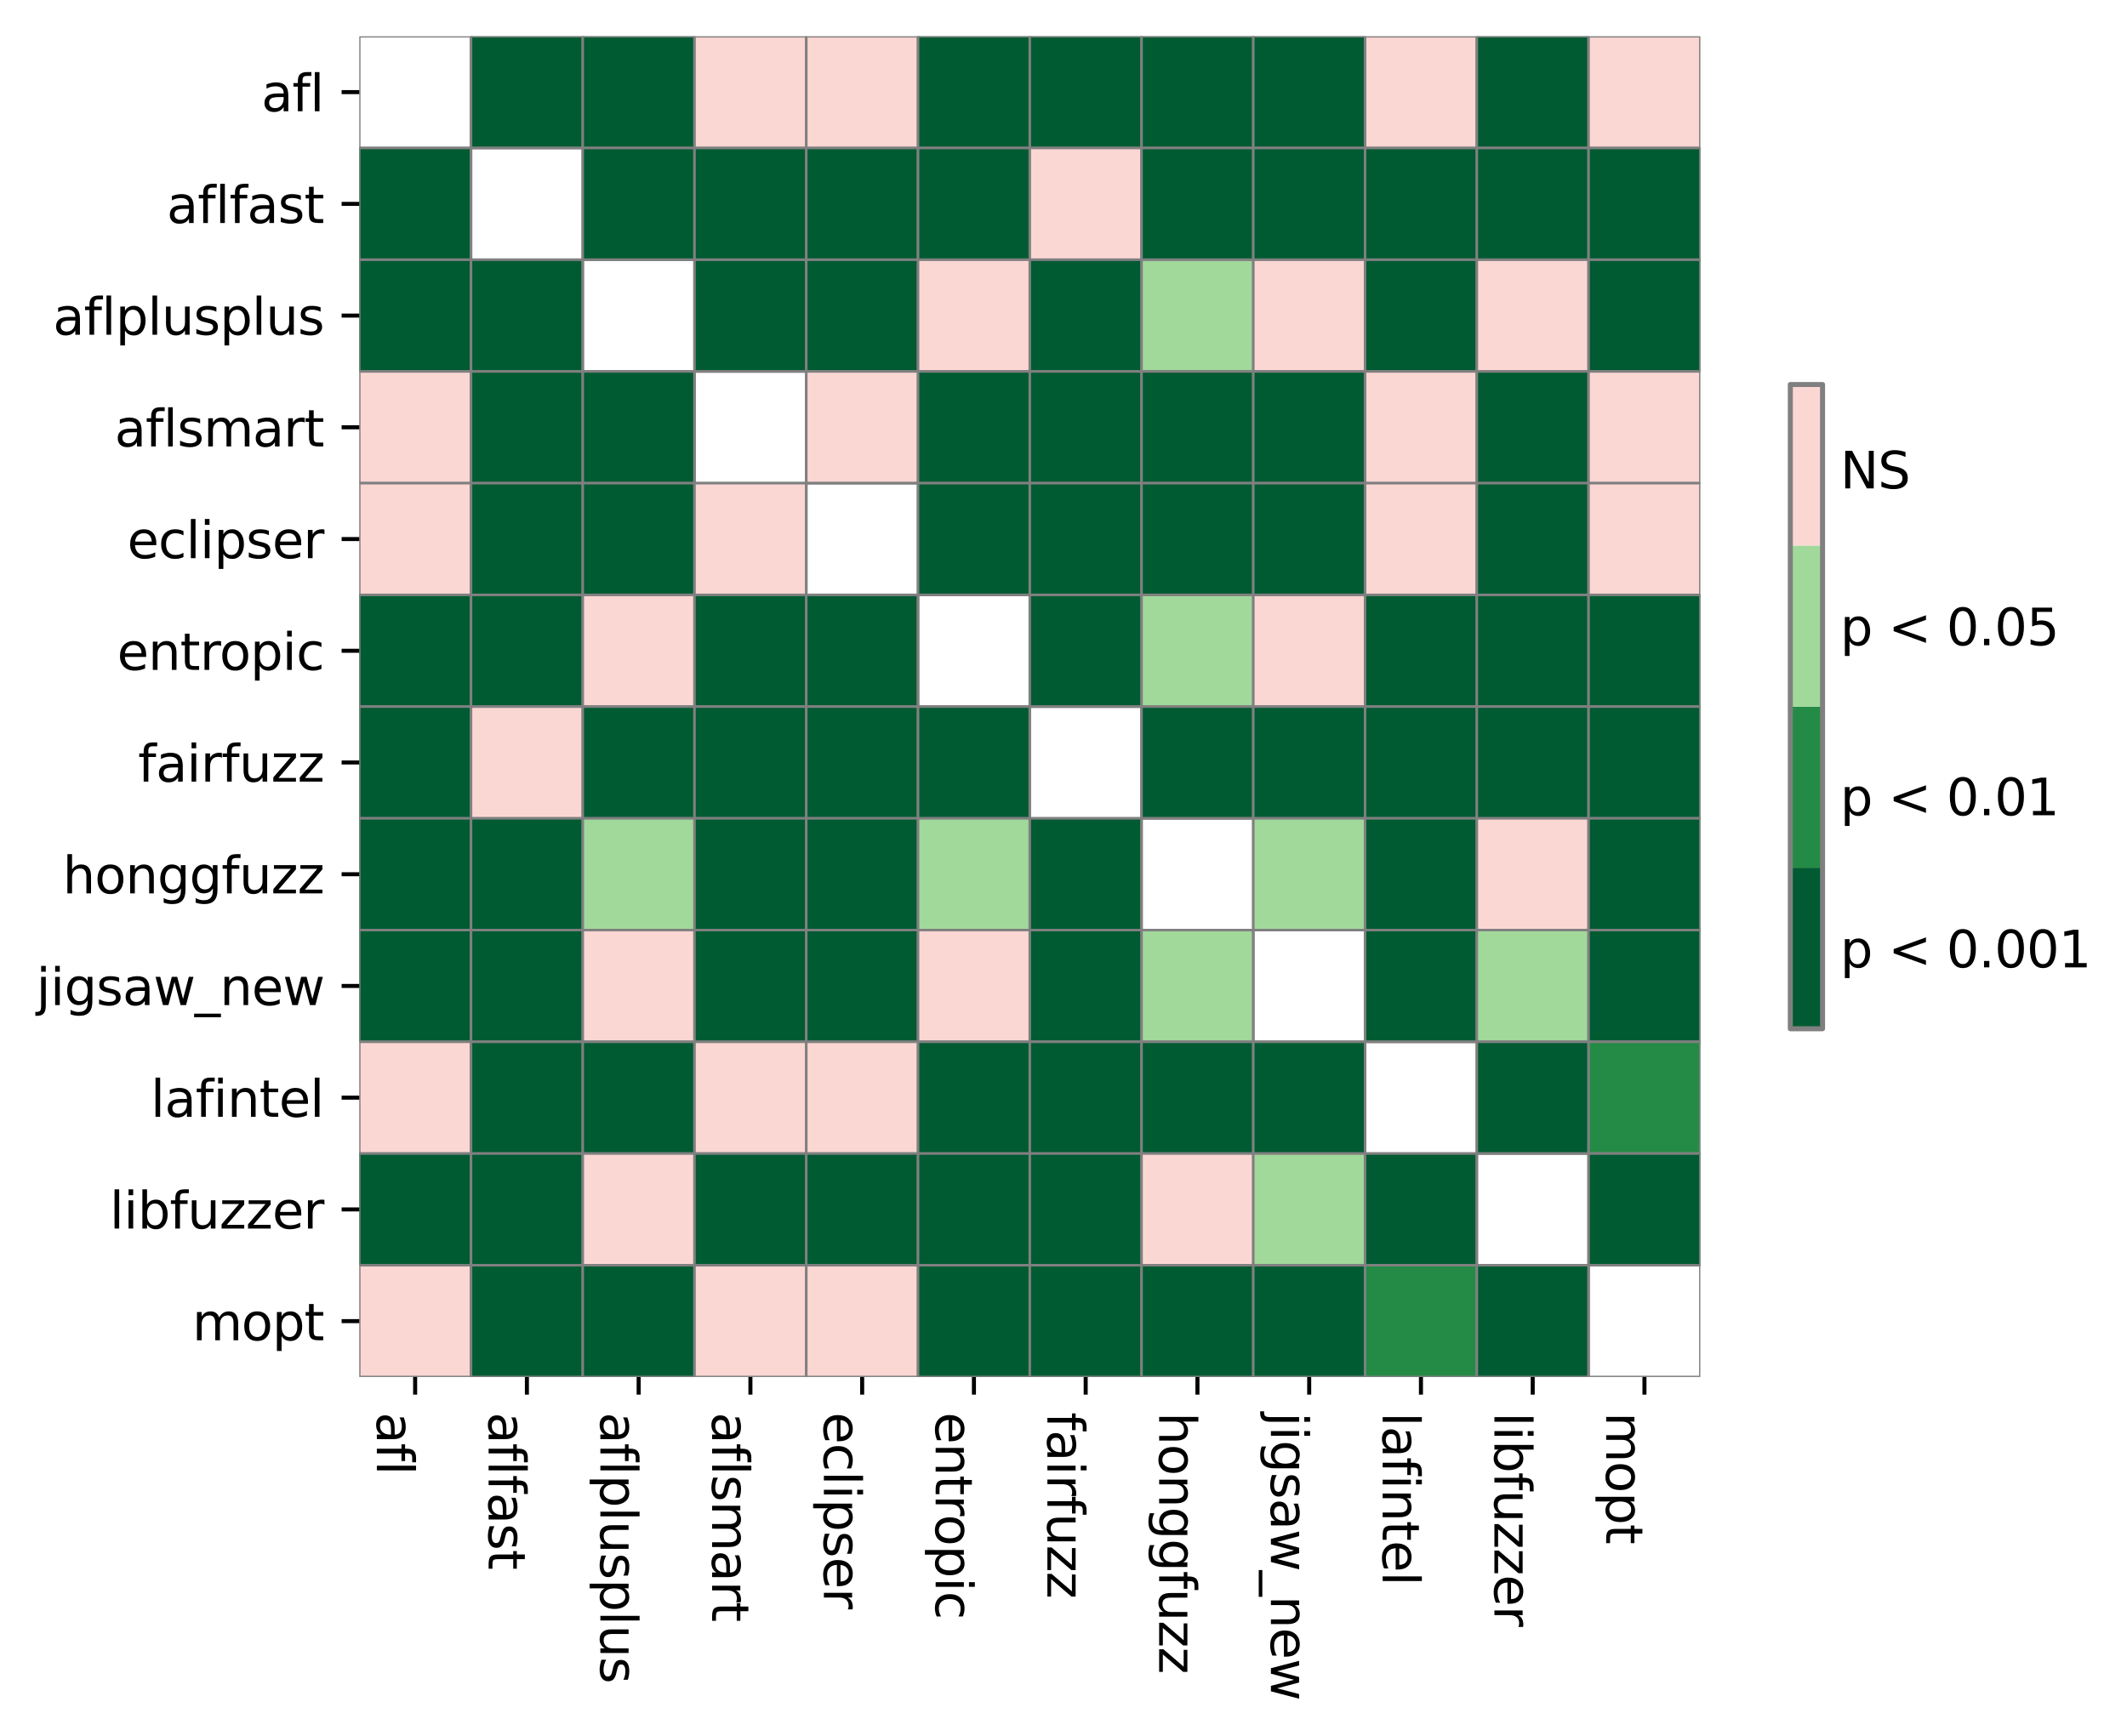 <?xml version="1.0" encoding="utf-8" standalone="no"?>
<!DOCTYPE svg PUBLIC "-//W3C//DTD SVG 1.1//EN"
  "http://www.w3.org/Graphics/SVG/1.1/DTD/svg11.dtd">
<svg height="344.601pt" version="1.1" viewBox="0 0 422.063 344.601" width="422.063pt" xmlns="http://www.w3.org/2000/svg" xmlns:xlink="http://www.w3.org/1999/xlink">
 <defs>
  <style type="text/css">*{stroke-linecap:butt;stroke-linejoin:round;}</style>
 </defs>
 <g id="figure_1">
  <g id="patch_1">
   <path d="M 0 344.601 
L 422.063 344.601 
L 422.063 0 
L 0 0 
z
" style="fill:#ffffff;"/>
  </g>
  <g id="axes_1">
   <g id="patch_2">
    <path d="M 71.289 273.312 
L 337.401 273.312 
L 337.401 7.2 
L 71.289 7.2 
z
" style="fill:#ffffff;"/>
   </g>
   <g id="QuadMesh_1">
    <path clip-path="url(#p696c6ff850)" d="M 71.289 7.2 
L 93.465 7.2 
L 93.465 29.376 
L 71.289 29.376 
L 71.289 7.2 
" style="fill:none;stroke:#808080;stroke-width:0.5;"/>
    <path clip-path="url(#p696c6ff850)" d="M 93.465 7.2 
L 115.641 7.2 
L 115.641 29.376 
L 93.465 29.376 
L 93.465 7.2 
" style="fill:#005a32;stroke:#808080;stroke-width:0.5;"/>
    <path clip-path="url(#p696c6ff850)" d="M 115.641 7.2 
L 137.817 7.2 
L 137.817 29.376 
L 115.641 29.376 
L 115.641 7.2 
" style="fill:#005a32;stroke:#808080;stroke-width:0.5;"/>
    <path clip-path="url(#p696c6ff850)" d="M 137.817 7.2 
L 159.993 7.2 
L 159.993 29.376 
L 137.817 29.376 
L 137.817 7.2 
" style="fill:#fbd7d4;stroke:#808080;stroke-width:0.5;"/>
    <path clip-path="url(#p696c6ff850)" d="M 159.993 7.2 
L 182.169 7.2 
L 182.169 29.376 
L 159.993 29.376 
L 159.993 7.2 
" style="fill:#fbd7d4;stroke:#808080;stroke-width:0.5;"/>
    <path clip-path="url(#p696c6ff850)" d="M 182.169 7.2 
L 204.345 7.2 
L 204.345 29.376 
L 182.169 29.376 
L 182.169 7.2 
" style="fill:#005a32;stroke:#808080;stroke-width:0.5;"/>
    <path clip-path="url(#p696c6ff850)" d="M 204.345 7.2 
L 226.521 7.2 
L 226.521 29.376 
L 204.345 29.376 
L 204.345 7.2 
" style="fill:#005a32;stroke:#808080;stroke-width:0.5;"/>
    <path clip-path="url(#p696c6ff850)" d="M 226.521 7.2 
L 248.697 7.2 
L 248.697 29.376 
L 226.521 29.376 
L 226.521 7.2 
" style="fill:#005a32;stroke:#808080;stroke-width:0.5;"/>
    <path clip-path="url(#p696c6ff850)" d="M 248.697 7.2 
L 270.873 7.2 
L 270.873 29.376 
L 248.697 29.376 
L 248.697 7.2 
" style="fill:#005a32;stroke:#808080;stroke-width:0.5;"/>
    <path clip-path="url(#p696c6ff850)" d="M 270.873 7.2 
L 293.049 7.2 
L 293.049 29.376 
L 270.873 29.376 
L 270.873 7.2 
" style="fill:#fbd7d4;stroke:#808080;stroke-width:0.5;"/>
    <path clip-path="url(#p696c6ff850)" d="M 293.049 7.2 
L 315.225 7.2 
L 315.225 29.376 
L 293.049 29.376 
L 293.049 7.2 
" style="fill:#005a32;stroke:#808080;stroke-width:0.5;"/>
    <path clip-path="url(#p696c6ff850)" d="M 315.225 7.2 
L 337.401 7.2 
L 337.401 29.376 
L 315.225 29.376 
L 315.225 7.2 
" style="fill:#fbd7d4;stroke:#808080;stroke-width:0.5;"/>
    <path clip-path="url(#p696c6ff850)" d="M 71.289 29.376 
L 93.465 29.376 
L 93.465 51.552 
L 71.289 51.552 
L 71.289 29.376 
" style="fill:#005a32;stroke:#808080;stroke-width:0.5;"/>
    <path clip-path="url(#p696c6ff850)" d="M 93.465 29.376 
L 115.641 29.376 
L 115.641 51.552 
L 93.465 51.552 
L 93.465 29.376 
" style="fill:none;stroke:#808080;stroke-width:0.5;"/>
    <path clip-path="url(#p696c6ff850)" d="M 115.641 29.376 
L 137.817 29.376 
L 137.817 51.552 
L 115.641 51.552 
L 115.641 29.376 
" style="fill:#005a32;stroke:#808080;stroke-width:0.5;"/>
    <path clip-path="url(#p696c6ff850)" d="M 137.817 29.376 
L 159.993 29.376 
L 159.993 51.552 
L 137.817 51.552 
L 137.817 29.376 
" style="fill:#005a32;stroke:#808080;stroke-width:0.5;"/>
    <path clip-path="url(#p696c6ff850)" d="M 159.993 29.376 
L 182.169 29.376 
L 182.169 51.552 
L 159.993 51.552 
L 159.993 29.376 
" style="fill:#005a32;stroke:#808080;stroke-width:0.5;"/>
    <path clip-path="url(#p696c6ff850)" d="M 182.169 29.376 
L 204.345 29.376 
L 204.345 51.552 
L 182.169 51.552 
L 182.169 29.376 
" style="fill:#005a32;stroke:#808080;stroke-width:0.5;"/>
    <path clip-path="url(#p696c6ff850)" d="M 204.345 29.376 
L 226.521 29.376 
L 226.521 51.552 
L 204.345 51.552 
L 204.345 29.376 
" style="fill:#fbd7d4;stroke:#808080;stroke-width:0.5;"/>
    <path clip-path="url(#p696c6ff850)" d="M 226.521 29.376 
L 248.697 29.376 
L 248.697 51.552 
L 226.521 51.552 
L 226.521 29.376 
" style="fill:#005a32;stroke:#808080;stroke-width:0.5;"/>
    <path clip-path="url(#p696c6ff850)" d="M 248.697 29.376 
L 270.873 29.376 
L 270.873 51.552 
L 248.697 51.552 
L 248.697 29.376 
" style="fill:#005a32;stroke:#808080;stroke-width:0.5;"/>
    <path clip-path="url(#p696c6ff850)" d="M 270.873 29.376 
L 293.049 29.376 
L 293.049 51.552 
L 270.873 51.552 
L 270.873 29.376 
" style="fill:#005a32;stroke:#808080;stroke-width:0.5;"/>
    <path clip-path="url(#p696c6ff850)" d="M 293.049 29.376 
L 315.225 29.376 
L 315.225 51.552 
L 293.049 51.552 
L 293.049 29.376 
" style="fill:#005a32;stroke:#808080;stroke-width:0.5;"/>
    <path clip-path="url(#p696c6ff850)" d="M 315.225 29.376 
L 337.401 29.376 
L 337.401 51.552 
L 315.225 51.552 
L 315.225 29.376 
" style="fill:#005a32;stroke:#808080;stroke-width:0.5;"/>
    <path clip-path="url(#p696c6ff850)" d="M 71.289 51.552 
L 93.465 51.552 
L 93.465 73.728 
L 71.289 73.728 
L 71.289 51.552 
" style="fill:#005a32;stroke:#808080;stroke-width:0.5;"/>
    <path clip-path="url(#p696c6ff850)" d="M 93.465 51.552 
L 115.641 51.552 
L 115.641 73.728 
L 93.465 73.728 
L 93.465 51.552 
" style="fill:#005a32;stroke:#808080;stroke-width:0.5;"/>
    <path clip-path="url(#p696c6ff850)" d="M 115.641 51.552 
L 137.817 51.552 
L 137.817 73.728 
L 115.641 73.728 
L 115.641 51.552 
" style="fill:none;stroke:#808080;stroke-width:0.5;"/>
    <path clip-path="url(#p696c6ff850)" d="M 137.817 51.552 
L 159.993 51.552 
L 159.993 73.728 
L 137.817 73.728 
L 137.817 51.552 
" style="fill:#005a32;stroke:#808080;stroke-width:0.5;"/>
    <path clip-path="url(#p696c6ff850)" d="M 159.993 51.552 
L 182.169 51.552 
L 182.169 73.728 
L 159.993 73.728 
L 159.993 51.552 
" style="fill:#005a32;stroke:#808080;stroke-width:0.5;"/>
    <path clip-path="url(#p696c6ff850)" d="M 182.169 51.552 
L 204.345 51.552 
L 204.345 73.728 
L 182.169 73.728 
L 182.169 51.552 
" style="fill:#fbd7d4;stroke:#808080;stroke-width:0.5;"/>
    <path clip-path="url(#p696c6ff850)" d="M 204.345 51.552 
L 226.521 51.552 
L 226.521 73.728 
L 204.345 73.728 
L 204.345 51.552 
" style="fill:#005a32;stroke:#808080;stroke-width:0.5;"/>
    <path clip-path="url(#p696c6ff850)" d="M 226.521 51.552 
L 248.697 51.552 
L 248.697 73.728 
L 226.521 73.728 
L 226.521 51.552 
" style="fill:#a1d99b;stroke:#808080;stroke-width:0.5;"/>
    <path clip-path="url(#p696c6ff850)" d="M 248.697 51.552 
L 270.873 51.552 
L 270.873 73.728 
L 248.697 73.728 
L 248.697 51.552 
" style="fill:#fbd7d4;stroke:#808080;stroke-width:0.5;"/>
    <path clip-path="url(#p696c6ff850)" d="M 270.873 51.552 
L 293.049 51.552 
L 293.049 73.728 
L 270.873 73.728 
L 270.873 51.552 
" style="fill:#005a32;stroke:#808080;stroke-width:0.5;"/>
    <path clip-path="url(#p696c6ff850)" d="M 293.049 51.552 
L 315.225 51.552 
L 315.225 73.728 
L 293.049 73.728 
L 293.049 51.552 
" style="fill:#fbd7d4;stroke:#808080;stroke-width:0.5;"/>
    <path clip-path="url(#p696c6ff850)" d="M 315.225 51.552 
L 337.401 51.552 
L 337.401 73.728 
L 315.225 73.728 
L 315.225 51.552 
" style="fill:#005a32;stroke:#808080;stroke-width:0.5;"/>
    <path clip-path="url(#p696c6ff850)" d="M 71.289 73.728 
L 93.465 73.728 
L 93.465 95.904 
L 71.289 95.904 
L 71.289 73.728 
" style="fill:#fbd7d4;stroke:#808080;stroke-width:0.5;"/>
    <path clip-path="url(#p696c6ff850)" d="M 93.465 73.728 
L 115.641 73.728 
L 115.641 95.904 
L 93.465 95.904 
L 93.465 73.728 
" style="fill:#005a32;stroke:#808080;stroke-width:0.5;"/>
    <path clip-path="url(#p696c6ff850)" d="M 115.641 73.728 
L 137.817 73.728 
L 137.817 95.904 
L 115.641 95.904 
L 115.641 73.728 
" style="fill:#005a32;stroke:#808080;stroke-width:0.5;"/>
    <path clip-path="url(#p696c6ff850)" d="M 137.817 73.728 
L 159.993 73.728 
L 159.993 95.904 
L 137.817 95.904 
L 137.817 73.728 
" style="fill:none;stroke:#808080;stroke-width:0.5;"/>
    <path clip-path="url(#p696c6ff850)" d="M 159.993 73.728 
L 182.169 73.728 
L 182.169 95.904 
L 159.993 95.904 
L 159.993 73.728 
" style="fill:#fbd7d4;stroke:#808080;stroke-width:0.5;"/>
    <path clip-path="url(#p696c6ff850)" d="M 182.169 73.728 
L 204.345 73.728 
L 204.345 95.904 
L 182.169 95.904 
L 182.169 73.728 
" style="fill:#005a32;stroke:#808080;stroke-width:0.5;"/>
    <path clip-path="url(#p696c6ff850)" d="M 204.345 73.728 
L 226.521 73.728 
L 226.521 95.904 
L 204.345 95.904 
L 204.345 73.728 
" style="fill:#005a32;stroke:#808080;stroke-width:0.5;"/>
    <path clip-path="url(#p696c6ff850)" d="M 226.521 73.728 
L 248.697 73.728 
L 248.697 95.904 
L 226.521 95.904 
L 226.521 73.728 
" style="fill:#005a32;stroke:#808080;stroke-width:0.5;"/>
    <path clip-path="url(#p696c6ff850)" d="M 248.697 73.728 
L 270.873 73.728 
L 270.873 95.904 
L 248.697 95.904 
L 248.697 73.728 
" style="fill:#005a32;stroke:#808080;stroke-width:0.5;"/>
    <path clip-path="url(#p696c6ff850)" d="M 270.873 73.728 
L 293.049 73.728 
L 293.049 95.904 
L 270.873 95.904 
L 270.873 73.728 
" style="fill:#fbd7d4;stroke:#808080;stroke-width:0.5;"/>
    <path clip-path="url(#p696c6ff850)" d="M 293.049 73.728 
L 315.225 73.728 
L 315.225 95.904 
L 293.049 95.904 
L 293.049 73.728 
" style="fill:#005a32;stroke:#808080;stroke-width:0.5;"/>
    <path clip-path="url(#p696c6ff850)" d="M 315.225 73.728 
L 337.401 73.728 
L 337.401 95.904 
L 315.225 95.904 
L 315.225 73.728 
" style="fill:#fbd7d4;stroke:#808080;stroke-width:0.5;"/>
    <path clip-path="url(#p696c6ff850)" d="M 71.289 95.904 
L 93.465 95.904 
L 93.465 118.08 
L 71.289 118.08 
L 71.289 95.904 
" style="fill:#fbd7d4;stroke:#808080;stroke-width:0.5;"/>
    <path clip-path="url(#p696c6ff850)" d="M 93.465 95.904 
L 115.641 95.904 
L 115.641 118.08 
L 93.465 118.08 
L 93.465 95.904 
" style="fill:#005a32;stroke:#808080;stroke-width:0.5;"/>
    <path clip-path="url(#p696c6ff850)" d="M 115.641 95.904 
L 137.817 95.904 
L 137.817 118.08 
L 115.641 118.08 
L 115.641 95.904 
" style="fill:#005a32;stroke:#808080;stroke-width:0.5;"/>
    <path clip-path="url(#p696c6ff850)" d="M 137.817 95.904 
L 159.993 95.904 
L 159.993 118.08 
L 137.817 118.08 
L 137.817 95.904 
" style="fill:#fbd7d4;stroke:#808080;stroke-width:0.5;"/>
    <path clip-path="url(#p696c6ff850)" d="M 159.993 95.904 
L 182.169 95.904 
L 182.169 118.08 
L 159.993 118.08 
L 159.993 95.904 
" style="fill:none;stroke:#808080;stroke-width:0.5;"/>
    <path clip-path="url(#p696c6ff850)" d="M 182.169 95.904 
L 204.345 95.904 
L 204.345 118.08 
L 182.169 118.08 
L 182.169 95.904 
" style="fill:#005a32;stroke:#808080;stroke-width:0.5;"/>
    <path clip-path="url(#p696c6ff850)" d="M 204.345 95.904 
L 226.521 95.904 
L 226.521 118.08 
L 204.345 118.08 
L 204.345 95.904 
" style="fill:#005a32;stroke:#808080;stroke-width:0.5;"/>
    <path clip-path="url(#p696c6ff850)" d="M 226.521 95.904 
L 248.697 95.904 
L 248.697 118.08 
L 226.521 118.08 
L 226.521 95.904 
" style="fill:#005a32;stroke:#808080;stroke-width:0.5;"/>
    <path clip-path="url(#p696c6ff850)" d="M 248.697 95.904 
L 270.873 95.904 
L 270.873 118.08 
L 248.697 118.08 
L 248.697 95.904 
" style="fill:#005a32;stroke:#808080;stroke-width:0.5;"/>
    <path clip-path="url(#p696c6ff850)" d="M 270.873 95.904 
L 293.049 95.904 
L 293.049 118.08 
L 270.873 118.08 
L 270.873 95.904 
" style="fill:#fbd7d4;stroke:#808080;stroke-width:0.5;"/>
    <path clip-path="url(#p696c6ff850)" d="M 293.049 95.904 
L 315.225 95.904 
L 315.225 118.08 
L 293.049 118.08 
L 293.049 95.904 
" style="fill:#005a32;stroke:#808080;stroke-width:0.5;"/>
    <path clip-path="url(#p696c6ff850)" d="M 315.225 95.904 
L 337.401 95.904 
L 337.401 118.08 
L 315.225 118.08 
L 315.225 95.904 
" style="fill:#fbd7d4;stroke:#808080;stroke-width:0.5;"/>
    <path clip-path="url(#p696c6ff850)" d="M 71.289 118.08 
L 93.465 118.08 
L 93.465 140.256 
L 71.289 140.256 
L 71.289 118.08 
" style="fill:#005a32;stroke:#808080;stroke-width:0.5;"/>
    <path clip-path="url(#p696c6ff850)" d="M 93.465 118.08 
L 115.641 118.08 
L 115.641 140.256 
L 93.465 140.256 
L 93.465 118.08 
" style="fill:#005a32;stroke:#808080;stroke-width:0.5;"/>
    <path clip-path="url(#p696c6ff850)" d="M 115.641 118.08 
L 137.817 118.08 
L 137.817 140.256 
L 115.641 140.256 
L 115.641 118.08 
" style="fill:#fbd7d4;stroke:#808080;stroke-width:0.5;"/>
    <path clip-path="url(#p696c6ff850)" d="M 137.817 118.08 
L 159.993 118.08 
L 159.993 140.256 
L 137.817 140.256 
L 137.817 118.08 
" style="fill:#005a32;stroke:#808080;stroke-width:0.5;"/>
    <path clip-path="url(#p696c6ff850)" d="M 159.993 118.08 
L 182.169 118.08 
L 182.169 140.256 
L 159.993 140.256 
L 159.993 118.08 
" style="fill:#005a32;stroke:#808080;stroke-width:0.5;"/>
    <path clip-path="url(#p696c6ff850)" d="M 182.169 118.08 
L 204.345 118.08 
L 204.345 140.256 
L 182.169 140.256 
L 182.169 118.08 
" style="fill:none;stroke:#808080;stroke-width:0.5;"/>
    <path clip-path="url(#p696c6ff850)" d="M 204.345 118.08 
L 226.521 118.08 
L 226.521 140.256 
L 204.345 140.256 
L 204.345 118.08 
" style="fill:#005a32;stroke:#808080;stroke-width:0.5;"/>
    <path clip-path="url(#p696c6ff850)" d="M 226.521 118.08 
L 248.697 118.08 
L 248.697 140.256 
L 226.521 140.256 
L 226.521 118.08 
" style="fill:#a1d99b;stroke:#808080;stroke-width:0.5;"/>
    <path clip-path="url(#p696c6ff850)" d="M 248.697 118.08 
L 270.873 118.08 
L 270.873 140.256 
L 248.697 140.256 
L 248.697 118.08 
" style="fill:#fbd7d4;stroke:#808080;stroke-width:0.5;"/>
    <path clip-path="url(#p696c6ff850)" d="M 270.873 118.08 
L 293.049 118.08 
L 293.049 140.256 
L 270.873 140.256 
L 270.873 118.08 
" style="fill:#005a32;stroke:#808080;stroke-width:0.5;"/>
    <path clip-path="url(#p696c6ff850)" d="M 293.049 118.08 
L 315.225 118.08 
L 315.225 140.256 
L 293.049 140.256 
L 293.049 118.08 
" style="fill:#005a32;stroke:#808080;stroke-width:0.5;"/>
    <path clip-path="url(#p696c6ff850)" d="M 315.225 118.08 
L 337.401 118.08 
L 337.401 140.256 
L 315.225 140.256 
L 315.225 118.08 
" style="fill:#005a32;stroke:#808080;stroke-width:0.5;"/>
    <path clip-path="url(#p696c6ff850)" d="M 71.289 140.256 
L 93.465 140.256 
L 93.465 162.432 
L 71.289 162.432 
L 71.289 140.256 
" style="fill:#005a32;stroke:#808080;stroke-width:0.5;"/>
    <path clip-path="url(#p696c6ff850)" d="M 93.465 140.256 
L 115.641 140.256 
L 115.641 162.432 
L 93.465 162.432 
L 93.465 140.256 
" style="fill:#fbd7d4;stroke:#808080;stroke-width:0.5;"/>
    <path clip-path="url(#p696c6ff850)" d="M 115.641 140.256 
L 137.817 140.256 
L 137.817 162.432 
L 115.641 162.432 
L 115.641 140.256 
" style="fill:#005a32;stroke:#808080;stroke-width:0.5;"/>
    <path clip-path="url(#p696c6ff850)" d="M 137.817 140.256 
L 159.993 140.256 
L 159.993 162.432 
L 137.817 162.432 
L 137.817 140.256 
" style="fill:#005a32;stroke:#808080;stroke-width:0.5;"/>
    <path clip-path="url(#p696c6ff850)" d="M 159.993 140.256 
L 182.169 140.256 
L 182.169 162.432 
L 159.993 162.432 
L 159.993 140.256 
" style="fill:#005a32;stroke:#808080;stroke-width:0.5;"/>
    <path clip-path="url(#p696c6ff850)" d="M 182.169 140.256 
L 204.345 140.256 
L 204.345 162.432 
L 182.169 162.432 
L 182.169 140.256 
" style="fill:#005a32;stroke:#808080;stroke-width:0.5;"/>
    <path clip-path="url(#p696c6ff850)" d="M 204.345 140.256 
L 226.521 140.256 
L 226.521 162.432 
L 204.345 162.432 
L 204.345 140.256 
" style="fill:none;stroke:#808080;stroke-width:0.5;"/>
    <path clip-path="url(#p696c6ff850)" d="M 226.521 140.256 
L 248.697 140.256 
L 248.697 162.432 
L 226.521 162.432 
L 226.521 140.256 
" style="fill:#005a32;stroke:#808080;stroke-width:0.5;"/>
    <path clip-path="url(#p696c6ff850)" d="M 248.697 140.256 
L 270.873 140.256 
L 270.873 162.432 
L 248.697 162.432 
L 248.697 140.256 
" style="fill:#005a32;stroke:#808080;stroke-width:0.5;"/>
    <path clip-path="url(#p696c6ff850)" d="M 270.873 140.256 
L 293.049 140.256 
L 293.049 162.432 
L 270.873 162.432 
L 270.873 140.256 
" style="fill:#005a32;stroke:#808080;stroke-width:0.5;"/>
    <path clip-path="url(#p696c6ff850)" d="M 293.049 140.256 
L 315.225 140.256 
L 315.225 162.432 
L 293.049 162.432 
L 293.049 140.256 
" style="fill:#005a32;stroke:#808080;stroke-width:0.5;"/>
    <path clip-path="url(#p696c6ff850)" d="M 315.225 140.256 
L 337.401 140.256 
L 337.401 162.432 
L 315.225 162.432 
L 315.225 140.256 
" style="fill:#005a32;stroke:#808080;stroke-width:0.5;"/>
    <path clip-path="url(#p696c6ff850)" d="M 71.289 162.432 
L 93.465 162.432 
L 93.465 184.608 
L 71.289 184.608 
L 71.289 162.432 
" style="fill:#005a32;stroke:#808080;stroke-width:0.5;"/>
    <path clip-path="url(#p696c6ff850)" d="M 93.465 162.432 
L 115.641 162.432 
L 115.641 184.608 
L 93.465 184.608 
L 93.465 162.432 
" style="fill:#005a32;stroke:#808080;stroke-width:0.5;"/>
    <path clip-path="url(#p696c6ff850)" d="M 115.641 162.432 
L 137.817 162.432 
L 137.817 184.608 
L 115.641 184.608 
L 115.641 162.432 
" style="fill:#a1d99b;stroke:#808080;stroke-width:0.5;"/>
    <path clip-path="url(#p696c6ff850)" d="M 137.817 162.432 
L 159.993 162.432 
L 159.993 184.608 
L 137.817 184.608 
L 137.817 162.432 
" style="fill:#005a32;stroke:#808080;stroke-width:0.5;"/>
    <path clip-path="url(#p696c6ff850)" d="M 159.993 162.432 
L 182.169 162.432 
L 182.169 184.608 
L 159.993 184.608 
L 159.993 162.432 
" style="fill:#005a32;stroke:#808080;stroke-width:0.5;"/>
    <path clip-path="url(#p696c6ff850)" d="M 182.169 162.432 
L 204.345 162.432 
L 204.345 184.608 
L 182.169 184.608 
L 182.169 162.432 
" style="fill:#a1d99b;stroke:#808080;stroke-width:0.5;"/>
    <path clip-path="url(#p696c6ff850)" d="M 204.345 162.432 
L 226.521 162.432 
L 226.521 184.608 
L 204.345 184.608 
L 204.345 162.432 
" style="fill:#005a32;stroke:#808080;stroke-width:0.5;"/>
    <path clip-path="url(#p696c6ff850)" d="M 226.521 162.432 
L 248.697 162.432 
L 248.697 184.608 
L 226.521 184.608 
L 226.521 162.432 
" style="fill:none;stroke:#808080;stroke-width:0.5;"/>
    <path clip-path="url(#p696c6ff850)" d="M 248.697 162.432 
L 270.873 162.432 
L 270.873 184.608 
L 248.697 184.608 
L 248.697 162.432 
" style="fill:#a1d99b;stroke:#808080;stroke-width:0.5;"/>
    <path clip-path="url(#p696c6ff850)" d="M 270.873 162.432 
L 293.049 162.432 
L 293.049 184.608 
L 270.873 184.608 
L 270.873 162.432 
" style="fill:#005a32;stroke:#808080;stroke-width:0.5;"/>
    <path clip-path="url(#p696c6ff850)" d="M 293.049 162.432 
L 315.225 162.432 
L 315.225 184.608 
L 293.049 184.608 
L 293.049 162.432 
" style="fill:#fbd7d4;stroke:#808080;stroke-width:0.5;"/>
    <path clip-path="url(#p696c6ff850)" d="M 315.225 162.432 
L 337.401 162.432 
L 337.401 184.608 
L 315.225 184.608 
L 315.225 162.432 
" style="fill:#005a32;stroke:#808080;stroke-width:0.5;"/>
    <path clip-path="url(#p696c6ff850)" d="M 71.289 184.608 
L 93.465 184.608 
L 93.465 206.784 
L 71.289 206.784 
L 71.289 184.608 
" style="fill:#005a32;stroke:#808080;stroke-width:0.5;"/>
    <path clip-path="url(#p696c6ff850)" d="M 93.465 184.608 
L 115.641 184.608 
L 115.641 206.784 
L 93.465 206.784 
L 93.465 184.608 
" style="fill:#005a32;stroke:#808080;stroke-width:0.5;"/>
    <path clip-path="url(#p696c6ff850)" d="M 115.641 184.608 
L 137.817 184.608 
L 137.817 206.784 
L 115.641 206.784 
L 115.641 184.608 
" style="fill:#fbd7d4;stroke:#808080;stroke-width:0.5;"/>
    <path clip-path="url(#p696c6ff850)" d="M 137.817 184.608 
L 159.993 184.608 
L 159.993 206.784 
L 137.817 206.784 
L 137.817 184.608 
" style="fill:#005a32;stroke:#808080;stroke-width:0.5;"/>
    <path clip-path="url(#p696c6ff850)" d="M 159.993 184.608 
L 182.169 184.608 
L 182.169 206.784 
L 159.993 206.784 
L 159.993 184.608 
" style="fill:#005a32;stroke:#808080;stroke-width:0.5;"/>
    <path clip-path="url(#p696c6ff850)" d="M 182.169 184.608 
L 204.345 184.608 
L 204.345 206.784 
L 182.169 206.784 
L 182.169 184.608 
" style="fill:#fbd7d4;stroke:#808080;stroke-width:0.5;"/>
    <path clip-path="url(#p696c6ff850)" d="M 204.345 184.608 
L 226.521 184.608 
L 226.521 206.784 
L 204.345 206.784 
L 204.345 184.608 
" style="fill:#005a32;stroke:#808080;stroke-width:0.5;"/>
    <path clip-path="url(#p696c6ff850)" d="M 226.521 184.608 
L 248.697 184.608 
L 248.697 206.784 
L 226.521 206.784 
L 226.521 184.608 
" style="fill:#a1d99b;stroke:#808080;stroke-width:0.5;"/>
    <path clip-path="url(#p696c6ff850)" d="M 248.697 184.608 
L 270.873 184.608 
L 270.873 206.784 
L 248.697 206.784 
L 248.697 184.608 
" style="fill:none;stroke:#808080;stroke-width:0.5;"/>
    <path clip-path="url(#p696c6ff850)" d="M 270.873 184.608 
L 293.049 184.608 
L 293.049 206.784 
L 270.873 206.784 
L 270.873 184.608 
" style="fill:#005a32;stroke:#808080;stroke-width:0.5;"/>
    <path clip-path="url(#p696c6ff850)" d="M 293.049 184.608 
L 315.225 184.608 
L 315.225 206.784 
L 293.049 206.784 
L 293.049 184.608 
" style="fill:#a1d99b;stroke:#808080;stroke-width:0.5;"/>
    <path clip-path="url(#p696c6ff850)" d="M 315.225 184.608 
L 337.401 184.608 
L 337.401 206.784 
L 315.225 206.784 
L 315.225 184.608 
" style="fill:#005a32;stroke:#808080;stroke-width:0.5;"/>
    <path clip-path="url(#p696c6ff850)" d="M 71.289 206.784 
L 93.465 206.784 
L 93.465 228.96 
L 71.289 228.96 
L 71.289 206.784 
" style="fill:#fbd7d4;stroke:#808080;stroke-width:0.5;"/>
    <path clip-path="url(#p696c6ff850)" d="M 93.465 206.784 
L 115.641 206.784 
L 115.641 228.96 
L 93.465 228.96 
L 93.465 206.784 
" style="fill:#005a32;stroke:#808080;stroke-width:0.5;"/>
    <path clip-path="url(#p696c6ff850)" d="M 115.641 206.784 
L 137.817 206.784 
L 137.817 228.96 
L 115.641 228.96 
L 115.641 206.784 
" style="fill:#005a32;stroke:#808080;stroke-width:0.5;"/>
    <path clip-path="url(#p696c6ff850)" d="M 137.817 206.784 
L 159.993 206.784 
L 159.993 228.96 
L 137.817 228.96 
L 137.817 206.784 
" style="fill:#fbd7d4;stroke:#808080;stroke-width:0.5;"/>
    <path clip-path="url(#p696c6ff850)" d="M 159.993 206.784 
L 182.169 206.784 
L 182.169 228.96 
L 159.993 228.96 
L 159.993 206.784 
" style="fill:#fbd7d4;stroke:#808080;stroke-width:0.5;"/>
    <path clip-path="url(#p696c6ff850)" d="M 182.169 206.784 
L 204.345 206.784 
L 204.345 228.96 
L 182.169 228.96 
L 182.169 206.784 
" style="fill:#005a32;stroke:#808080;stroke-width:0.5;"/>
    <path clip-path="url(#p696c6ff850)" d="M 204.345 206.784 
L 226.521 206.784 
L 226.521 228.96 
L 204.345 228.96 
L 204.345 206.784 
" style="fill:#005a32;stroke:#808080;stroke-width:0.5;"/>
    <path clip-path="url(#p696c6ff850)" d="M 226.521 206.784 
L 248.697 206.784 
L 248.697 228.96 
L 226.521 228.96 
L 226.521 206.784 
" style="fill:#005a32;stroke:#808080;stroke-width:0.5;"/>
    <path clip-path="url(#p696c6ff850)" d="M 248.697 206.784 
L 270.873 206.784 
L 270.873 228.96 
L 248.697 228.96 
L 248.697 206.784 
" style="fill:#005a32;stroke:#808080;stroke-width:0.5;"/>
    <path clip-path="url(#p696c6ff850)" d="M 270.873 206.784 
L 293.049 206.784 
L 293.049 228.96 
L 270.873 228.96 
L 270.873 206.784 
" style="fill:none;stroke:#808080;stroke-width:0.5;"/>
    <path clip-path="url(#p696c6ff850)" d="M 293.049 206.784 
L 315.225 206.784 
L 315.225 228.96 
L 293.049 228.96 
L 293.049 206.784 
" style="fill:#005a32;stroke:#808080;stroke-width:0.5;"/>
    <path clip-path="url(#p696c6ff850)" d="M 315.225 206.784 
L 337.401 206.784 
L 337.401 228.96 
L 315.225 228.96 
L 315.225 206.784 
" style="fill:#238b45;stroke:#808080;stroke-width:0.5;"/>
    <path clip-path="url(#p696c6ff850)" d="M 71.289 228.96 
L 93.465 228.96 
L 93.465 251.136 
L 71.289 251.136 
L 71.289 228.96 
" style="fill:#005a32;stroke:#808080;stroke-width:0.5;"/>
    <path clip-path="url(#p696c6ff850)" d="M 93.465 228.96 
L 115.641 228.96 
L 115.641 251.136 
L 93.465 251.136 
L 93.465 228.96 
" style="fill:#005a32;stroke:#808080;stroke-width:0.5;"/>
    <path clip-path="url(#p696c6ff850)" d="M 115.641 228.96 
L 137.817 228.96 
L 137.817 251.136 
L 115.641 251.136 
L 115.641 228.96 
" style="fill:#fbd7d4;stroke:#808080;stroke-width:0.5;"/>
    <path clip-path="url(#p696c6ff850)" d="M 137.817 228.96 
L 159.993 228.96 
L 159.993 251.136 
L 137.817 251.136 
L 137.817 228.96 
" style="fill:#005a32;stroke:#808080;stroke-width:0.5;"/>
    <path clip-path="url(#p696c6ff850)" d="M 159.993 228.96 
L 182.169 228.96 
L 182.169 251.136 
L 159.993 251.136 
L 159.993 228.96 
" style="fill:#005a32;stroke:#808080;stroke-width:0.5;"/>
    <path clip-path="url(#p696c6ff850)" d="M 182.169 228.96 
L 204.345 228.96 
L 204.345 251.136 
L 182.169 251.136 
L 182.169 228.96 
" style="fill:#005a32;stroke:#808080;stroke-width:0.5;"/>
    <path clip-path="url(#p696c6ff850)" d="M 204.345 228.96 
L 226.521 228.96 
L 226.521 251.136 
L 204.345 251.136 
L 204.345 228.96 
" style="fill:#005a32;stroke:#808080;stroke-width:0.5;"/>
    <path clip-path="url(#p696c6ff850)" d="M 226.521 228.96 
L 248.697 228.96 
L 248.697 251.136 
L 226.521 251.136 
L 226.521 228.96 
" style="fill:#fbd7d4;stroke:#808080;stroke-width:0.5;"/>
    <path clip-path="url(#p696c6ff850)" d="M 248.697 228.96 
L 270.873 228.96 
L 270.873 251.136 
L 248.697 251.136 
L 248.697 228.96 
" style="fill:#a1d99b;stroke:#808080;stroke-width:0.5;"/>
    <path clip-path="url(#p696c6ff850)" d="M 270.873 228.96 
L 293.049 228.96 
L 293.049 251.136 
L 270.873 251.136 
L 270.873 228.96 
" style="fill:#005a32;stroke:#808080;stroke-width:0.5;"/>
    <path clip-path="url(#p696c6ff850)" d="M 293.049 228.96 
L 315.225 228.96 
L 315.225 251.136 
L 293.049 251.136 
L 293.049 228.96 
" style="fill:none;stroke:#808080;stroke-width:0.5;"/>
    <path clip-path="url(#p696c6ff850)" d="M 315.225 228.96 
L 337.401 228.96 
L 337.401 251.136 
L 315.225 251.136 
L 315.225 228.96 
" style="fill:#005a32;stroke:#808080;stroke-width:0.5;"/>
    <path clip-path="url(#p696c6ff850)" d="M 71.289 251.136 
L 93.465 251.136 
L 93.465 273.312 
L 71.289 273.312 
L 71.289 251.136 
" style="fill:#fbd7d4;stroke:#808080;stroke-width:0.5;"/>
    <path clip-path="url(#p696c6ff850)" d="M 93.465 251.136 
L 115.641 251.136 
L 115.641 273.312 
L 93.465 273.312 
L 93.465 251.136 
" style="fill:#005a32;stroke:#808080;stroke-width:0.5;"/>
    <path clip-path="url(#p696c6ff850)" d="M 115.641 251.136 
L 137.817 251.136 
L 137.817 273.312 
L 115.641 273.312 
L 115.641 251.136 
" style="fill:#005a32;stroke:#808080;stroke-width:0.5;"/>
    <path clip-path="url(#p696c6ff850)" d="M 137.817 251.136 
L 159.993 251.136 
L 159.993 273.312 
L 137.817 273.312 
L 137.817 251.136 
" style="fill:#fbd7d4;stroke:#808080;stroke-width:0.5;"/>
    <path clip-path="url(#p696c6ff850)" d="M 159.993 251.136 
L 182.169 251.136 
L 182.169 273.312 
L 159.993 273.312 
L 159.993 251.136 
" style="fill:#fbd7d4;stroke:#808080;stroke-width:0.5;"/>
    <path clip-path="url(#p696c6ff850)" d="M 182.169 251.136 
L 204.345 251.136 
L 204.345 273.312 
L 182.169 273.312 
L 182.169 251.136 
" style="fill:#005a32;stroke:#808080;stroke-width:0.5;"/>
    <path clip-path="url(#p696c6ff850)" d="M 204.345 251.136 
L 226.521 251.136 
L 226.521 273.312 
L 204.345 273.312 
L 204.345 251.136 
" style="fill:#005a32;stroke:#808080;stroke-width:0.5;"/>
    <path clip-path="url(#p696c6ff850)" d="M 226.521 251.136 
L 248.697 251.136 
L 248.697 273.312 
L 226.521 273.312 
L 226.521 251.136 
" style="fill:#005a32;stroke:#808080;stroke-width:0.5;"/>
    <path clip-path="url(#p696c6ff850)" d="M 248.697 251.136 
L 270.873 251.136 
L 270.873 273.312 
L 248.697 273.312 
L 248.697 251.136 
" style="fill:#005a32;stroke:#808080;stroke-width:0.5;"/>
    <path clip-path="url(#p696c6ff850)" d="M 270.873 251.136 
L 293.049 251.136 
L 293.049 273.312 
L 270.873 273.312 
L 270.873 251.136 
" style="fill:#238b45;stroke:#808080;stroke-width:0.5;"/>
    <path clip-path="url(#p696c6ff850)" d="M 293.049 251.136 
L 315.225 251.136 
L 315.225 273.312 
L 293.049 273.312 
L 293.049 251.136 
" style="fill:#005a32;stroke:#808080;stroke-width:0.5;"/>
    <path clip-path="url(#p696c6ff850)" d="M 315.225 251.136 
L 337.401 251.136 
L 337.401 273.312 
L 315.225 273.312 
L 315.225 251.136 
" style="fill:none;stroke:#808080;stroke-width:0.5;"/>
   </g>
   <g id="matplotlib.axis_1">
    <g id="xtick_1">
     <g id="line2d_1">
      <defs>
       <path d="M 0 0 
L 0 3.5 
" id="m0c7863c582" style="stroke:#000000;stroke-width:0.8;"/>
      </defs>
      <g>
       <use style="stroke:#000000;stroke-width:0.8;" x="82.377" xlink:href="#m0c7863c582" y="273.312"/>
      </g>
     </g>
     <g id="text_1">
      <!-- afl -->
      <g transform="translate(74.779 280.312)rotate(-270)scale(0.1 -0.1)">
       <defs>
        <path d="M 2194 1759 
Q 1497 1759 1228 1600 
Q 959 1441 959 1056 
Q 959 750 1161 570 
Q 1363 391 1709 391 
Q 2188 391 2477 730 
Q 2766 1069 2766 1631 
L 2766 1759 
L 2194 1759 
z
M 3341 1997 
L 3341 0 
L 2766 0 
L 2766 531 
Q 2569 213 2275 61 
Q 1981 -91 1556 -91 
Q 1019 -91 701 211 
Q 384 513 384 1019 
Q 384 1609 779 1909 
Q 1175 2209 1959 2209 
L 2766 2209 
L 2766 2266 
Q 2766 2663 2505 2880 
Q 2244 3097 1772 3097 
Q 1472 3097 1187 3025 
Q 903 2953 641 2809 
L 641 3341 
Q 956 3463 1253 3523 
Q 1550 3584 1831 3584 
Q 2591 3584 2966 3190 
Q 3341 2797 3341 1997 
z
" id="DejaVuSans-61" transform="scale(0.016)"/>
        <path d="M 2375 4863 
L 2375 4384 
L 1825 4384 
Q 1516 4384 1395 4259 
Q 1275 4134 1275 3809 
L 1275 3500 
L 2222 3500 
L 2222 3053 
L 1275 3053 
L 1275 0 
L 697 0 
L 697 3053 
L 147 3053 
L 147 3500 
L 697 3500 
L 697 3744 
Q 697 4328 969 4595 
Q 1241 4863 1831 4863 
L 2375 4863 
z
" id="DejaVuSans-66" transform="scale(0.016)"/>
        <path d="M 603 4863 
L 1178 4863 
L 1178 0 
L 603 0 
L 603 4863 
z
" id="DejaVuSans-6c" transform="scale(0.016)"/>
       </defs>
       <use xlink:href="#DejaVuSans-61"/>
       <use x="61.279" xlink:href="#DejaVuSans-66"/>
       <use x="96.484" xlink:href="#DejaVuSans-6c"/>
      </g>
     </g>
    </g>
    <g id="xtick_2">
     <g id="line2d_2">
      <g>
       <use style="stroke:#000000;stroke-width:0.8;" x="104.553" xlink:href="#m0c7863c582" y="273.312"/>
      </g>
     </g>
     <g id="text_2">
      <!-- aflfast -->
      <g transform="translate(96.955 280.312)rotate(-270)scale(0.1 -0.1)">
       <defs>
        <path d="M 2834 3397 
L 2834 2853 
Q 2591 2978 2328 3040 
Q 2066 3103 1784 3103 
Q 1356 3103 1142 2972 
Q 928 2841 928 2578 
Q 928 2378 1081 2264 
Q 1234 2150 1697 2047 
L 1894 2003 
Q 2506 1872 2764 1633 
Q 3022 1394 3022 966 
Q 3022 478 2636 193 
Q 2250 -91 1575 -91 
Q 1294 -91 989 -36 
Q 684 19 347 128 
L 347 722 
Q 666 556 975 473 
Q 1284 391 1588 391 
Q 1994 391 2212 530 
Q 2431 669 2431 922 
Q 2431 1156 2273 1281 
Q 2116 1406 1581 1522 
L 1381 1569 
Q 847 1681 609 1914 
Q 372 2147 372 2553 
Q 372 3047 722 3315 
Q 1072 3584 1716 3584 
Q 2034 3584 2315 3537 
Q 2597 3491 2834 3397 
z
" id="DejaVuSans-73" transform="scale(0.016)"/>
        <path d="M 1172 4494 
L 1172 3500 
L 2356 3500 
L 2356 3053 
L 1172 3053 
L 1172 1153 
Q 1172 725 1289 603 
Q 1406 481 1766 481 
L 2356 481 
L 2356 0 
L 1766 0 
Q 1100 0 847 248 
Q 594 497 594 1153 
L 594 3053 
L 172 3053 
L 172 3500 
L 594 3500 
L 594 4494 
L 1172 4494 
z
" id="DejaVuSans-74" transform="scale(0.016)"/>
       </defs>
       <use xlink:href="#DejaVuSans-61"/>
       <use x="61.279" xlink:href="#DejaVuSans-66"/>
       <use x="96.484" xlink:href="#DejaVuSans-6c"/>
       <use x="124.268" xlink:href="#DejaVuSans-66"/>
       <use x="159.473" xlink:href="#DejaVuSans-61"/>
       <use x="220.752" xlink:href="#DejaVuSans-73"/>
       <use x="272.852" xlink:href="#DejaVuSans-74"/>
      </g>
     </g>
    </g>
    <g id="xtick_3">
     <g id="line2d_3">
      <g>
       <use style="stroke:#000000;stroke-width:0.8;" x="126.729" xlink:href="#m0c7863c582" y="273.312"/>
      </g>
     </g>
     <g id="text_3">
      <!-- aflplusplus -->
      <g transform="translate(119.131 280.312)rotate(-270)scale(0.1 -0.1)">
       <defs>
        <path d="M 1159 525 
L 1159 -1331 
L 581 -1331 
L 581 3500 
L 1159 3500 
L 1159 2969 
Q 1341 3281 1617 3432 
Q 1894 3584 2278 3584 
Q 2916 3584 3314 3078 
Q 3713 2572 3713 1747 
Q 3713 922 3314 415 
Q 2916 -91 2278 -91 
Q 1894 -91 1617 61 
Q 1341 213 1159 525 
z
M 3116 1747 
Q 3116 2381 2855 2742 
Q 2594 3103 2138 3103 
Q 1681 3103 1420 2742 
Q 1159 2381 1159 1747 
Q 1159 1113 1420 752 
Q 1681 391 2138 391 
Q 2594 391 2855 752 
Q 3116 1113 3116 1747 
z
" id="DejaVuSans-70" transform="scale(0.016)"/>
        <path d="M 544 1381 
L 544 3500 
L 1119 3500 
L 1119 1403 
Q 1119 906 1312 657 
Q 1506 409 1894 409 
Q 2359 409 2629 706 
Q 2900 1003 2900 1516 
L 2900 3500 
L 3475 3500 
L 3475 0 
L 2900 0 
L 2900 538 
Q 2691 219 2414 64 
Q 2138 -91 1772 -91 
Q 1169 -91 856 284 
Q 544 659 544 1381 
z
M 1991 3584 
L 1991 3584 
z
" id="DejaVuSans-75" transform="scale(0.016)"/>
       </defs>
       <use xlink:href="#DejaVuSans-61"/>
       <use x="61.279" xlink:href="#DejaVuSans-66"/>
       <use x="96.484" xlink:href="#DejaVuSans-6c"/>
       <use x="124.268" xlink:href="#DejaVuSans-70"/>
       <use x="187.744" xlink:href="#DejaVuSans-6c"/>
       <use x="215.527" xlink:href="#DejaVuSans-75"/>
       <use x="278.906" xlink:href="#DejaVuSans-73"/>
       <use x="331.006" xlink:href="#DejaVuSans-70"/>
       <use x="394.482" xlink:href="#DejaVuSans-6c"/>
       <use x="422.266" xlink:href="#DejaVuSans-75"/>
       <use x="485.645" xlink:href="#DejaVuSans-73"/>
      </g>
     </g>
    </g>
    <g id="xtick_4">
     <g id="line2d_4">
      <g>
       <use style="stroke:#000000;stroke-width:0.8;" x="148.905" xlink:href="#m0c7863c582" y="273.312"/>
      </g>
     </g>
     <g id="text_4">
      <!-- aflsmart -->
      <g transform="translate(141.307 280.312)rotate(-270)scale(0.1 -0.1)">
       <defs>
        <path d="M 3328 2828 
Q 3544 3216 3844 3400 
Q 4144 3584 4550 3584 
Q 5097 3584 5394 3201 
Q 5691 2819 5691 2113 
L 5691 0 
L 5113 0 
L 5113 2094 
Q 5113 2597 4934 2840 
Q 4756 3084 4391 3084 
Q 3944 3084 3684 2787 
Q 3425 2491 3425 1978 
L 3425 0 
L 2847 0 
L 2847 2094 
Q 2847 2600 2669 2842 
Q 2491 3084 2119 3084 
Q 1678 3084 1418 2786 
Q 1159 2488 1159 1978 
L 1159 0 
L 581 0 
L 581 3500 
L 1159 3500 
L 1159 2956 
Q 1356 3278 1631 3431 
Q 1906 3584 2284 3584 
Q 2666 3584 2933 3390 
Q 3200 3197 3328 2828 
z
" id="DejaVuSans-6d" transform="scale(0.016)"/>
        <path d="M 2631 2963 
Q 2534 3019 2420 3045 
Q 2306 3072 2169 3072 
Q 1681 3072 1420 2755 
Q 1159 2438 1159 1844 
L 1159 0 
L 581 0 
L 581 3500 
L 1159 3500 
L 1159 2956 
Q 1341 3275 1631 3429 
Q 1922 3584 2338 3584 
Q 2397 3584 2469 3576 
Q 2541 3569 2628 3553 
L 2631 2963 
z
" id="DejaVuSans-72" transform="scale(0.016)"/>
       </defs>
       <use xlink:href="#DejaVuSans-61"/>
       <use x="61.279" xlink:href="#DejaVuSans-66"/>
       <use x="96.484" xlink:href="#DejaVuSans-6c"/>
       <use x="124.268" xlink:href="#DejaVuSans-73"/>
       <use x="176.367" xlink:href="#DejaVuSans-6d"/>
       <use x="273.779" xlink:href="#DejaVuSans-61"/>
       <use x="335.059" xlink:href="#DejaVuSans-72"/>
       <use x="376.172" xlink:href="#DejaVuSans-74"/>
      </g>
     </g>
    </g>
    <g id="xtick_5">
     <g id="line2d_5">
      <g>
       <use style="stroke:#000000;stroke-width:0.8;" x="171.081" xlink:href="#m0c7863c582" y="273.312"/>
      </g>
     </g>
     <g id="text_5">
      <!-- eclipser -->
      <g transform="translate(163.483 280.312)rotate(-270)scale(0.1 -0.1)">
       <defs>
        <path d="M 3597 1894 
L 3597 1613 
L 953 1613 
Q 991 1019 1311 708 
Q 1631 397 2203 397 
Q 2534 397 2845 478 
Q 3156 559 3463 722 
L 3463 178 
Q 3153 47 2828 -22 
Q 2503 -91 2169 -91 
Q 1331 -91 842 396 
Q 353 884 353 1716 
Q 353 2575 817 3079 
Q 1281 3584 2069 3584 
Q 2775 3584 3186 3129 
Q 3597 2675 3597 1894 
z
M 3022 2063 
Q 3016 2534 2758 2815 
Q 2500 3097 2075 3097 
Q 1594 3097 1305 2825 
Q 1016 2553 972 2059 
L 3022 2063 
z
" id="DejaVuSans-65" transform="scale(0.016)"/>
        <path d="M 3122 3366 
L 3122 2828 
Q 2878 2963 2633 3030 
Q 2388 3097 2138 3097 
Q 1578 3097 1268 2742 
Q 959 2388 959 1747 
Q 959 1106 1268 751 
Q 1578 397 2138 397 
Q 2388 397 2633 464 
Q 2878 531 3122 666 
L 3122 134 
Q 2881 22 2623 -34 
Q 2366 -91 2075 -91 
Q 1284 -91 818 406 
Q 353 903 353 1747 
Q 353 2603 823 3093 
Q 1294 3584 2113 3584 
Q 2378 3584 2631 3529 
Q 2884 3475 3122 3366 
z
" id="DejaVuSans-63" transform="scale(0.016)"/>
        <path d="M 603 3500 
L 1178 3500 
L 1178 0 
L 603 0 
L 603 3500 
z
M 603 4863 
L 1178 4863 
L 1178 4134 
L 603 4134 
L 603 4863 
z
" id="DejaVuSans-69" transform="scale(0.016)"/>
       </defs>
       <use xlink:href="#DejaVuSans-65"/>
       <use x="61.523" xlink:href="#DejaVuSans-63"/>
       <use x="116.504" xlink:href="#DejaVuSans-6c"/>
       <use x="144.287" xlink:href="#DejaVuSans-69"/>
       <use x="172.07" xlink:href="#DejaVuSans-70"/>
       <use x="235.547" xlink:href="#DejaVuSans-73"/>
       <use x="287.646" xlink:href="#DejaVuSans-65"/>
       <use x="349.17" xlink:href="#DejaVuSans-72"/>
      </g>
     </g>
    </g>
    <g id="xtick_6">
     <g id="line2d_6">
      <g>
       <use style="stroke:#000000;stroke-width:0.8;" x="193.257" xlink:href="#m0c7863c582" y="273.312"/>
      </g>
     </g>
     <g id="text_6">
      <!-- entropic -->
      <g transform="translate(185.659 280.312)rotate(-270)scale(0.1 -0.1)">
       <defs>
        <path d="M 3513 2113 
L 3513 0 
L 2938 0 
L 2938 2094 
Q 2938 2591 2744 2837 
Q 2550 3084 2163 3084 
Q 1697 3084 1428 2787 
Q 1159 2491 1159 1978 
L 1159 0 
L 581 0 
L 581 3500 
L 1159 3500 
L 1159 2956 
Q 1366 3272 1645 3428 
Q 1925 3584 2291 3584 
Q 2894 3584 3203 3211 
Q 3513 2838 3513 2113 
z
" id="DejaVuSans-6e" transform="scale(0.016)"/>
        <path d="M 1959 3097 
Q 1497 3097 1228 2736 
Q 959 2375 959 1747 
Q 959 1119 1226 758 
Q 1494 397 1959 397 
Q 2419 397 2687 759 
Q 2956 1122 2956 1747 
Q 2956 2369 2687 2733 
Q 2419 3097 1959 3097 
z
M 1959 3584 
Q 2709 3584 3137 3096 
Q 3566 2609 3566 1747 
Q 3566 888 3137 398 
Q 2709 -91 1959 -91 
Q 1206 -91 779 398 
Q 353 888 353 1747 
Q 353 2609 779 3096 
Q 1206 3584 1959 3584 
z
" id="DejaVuSans-6f" transform="scale(0.016)"/>
       </defs>
       <use xlink:href="#DejaVuSans-65"/>
       <use x="61.523" xlink:href="#DejaVuSans-6e"/>
       <use x="124.902" xlink:href="#DejaVuSans-74"/>
       <use x="164.111" xlink:href="#DejaVuSans-72"/>
       <use x="202.975" xlink:href="#DejaVuSans-6f"/>
       <use x="264.156" xlink:href="#DejaVuSans-70"/>
       <use x="327.633" xlink:href="#DejaVuSans-69"/>
       <use x="355.416" xlink:href="#DejaVuSans-63"/>
      </g>
     </g>
    </g>
    <g id="xtick_7">
     <g id="line2d_7">
      <g>
       <use style="stroke:#000000;stroke-width:0.8;" x="215.433" xlink:href="#m0c7863c582" y="273.312"/>
      </g>
     </g>
     <g id="text_7">
      <!-- fairfuzz -->
      <g transform="translate(207.835 280.312)rotate(-270)scale(0.1 -0.1)">
       <defs>
        <path d="M 353 3500 
L 3084 3500 
L 3084 2975 
L 922 459 
L 3084 459 
L 3084 0 
L 275 0 
L 275 525 
L 2438 3041 
L 353 3041 
L 353 3500 
z
" id="DejaVuSans-7a" transform="scale(0.016)"/>
       </defs>
       <use xlink:href="#DejaVuSans-66"/>
       <use x="35.205" xlink:href="#DejaVuSans-61"/>
       <use x="96.484" xlink:href="#DejaVuSans-69"/>
       <use x="124.268" xlink:href="#DejaVuSans-72"/>
       <use x="165.381" xlink:href="#DejaVuSans-66"/>
       <use x="200.586" xlink:href="#DejaVuSans-75"/>
       <use x="263.965" xlink:href="#DejaVuSans-7a"/>
       <use x="316.455" xlink:href="#DejaVuSans-7a"/>
      </g>
     </g>
    </g>
    <g id="xtick_8">
     <g id="line2d_8">
      <g>
       <use style="stroke:#000000;stroke-width:0.8;" x="237.609" xlink:href="#m0c7863c582" y="273.312"/>
      </g>
     </g>
     <g id="text_8">
      <!-- honggfuzz -->
      <g transform="translate(230.011 280.312)rotate(-270)scale(0.1 -0.1)">
       <defs>
        <path d="M 3513 2113 
L 3513 0 
L 2938 0 
L 2938 2094 
Q 2938 2591 2744 2837 
Q 2550 3084 2163 3084 
Q 1697 3084 1428 2787 
Q 1159 2491 1159 1978 
L 1159 0 
L 581 0 
L 581 4863 
L 1159 4863 
L 1159 2956 
Q 1366 3272 1645 3428 
Q 1925 3584 2291 3584 
Q 2894 3584 3203 3211 
Q 3513 2838 3513 2113 
z
" id="DejaVuSans-68" transform="scale(0.016)"/>
        <path d="M 2906 1791 
Q 2906 2416 2648 2759 
Q 2391 3103 1925 3103 
Q 1463 3103 1205 2759 
Q 947 2416 947 1791 
Q 947 1169 1205 825 
Q 1463 481 1925 481 
Q 2391 481 2648 825 
Q 2906 1169 2906 1791 
z
M 3481 434 
Q 3481 -459 3084 -895 
Q 2688 -1331 1869 -1331 
Q 1566 -1331 1297 -1286 
Q 1028 -1241 775 -1147 
L 775 -588 
Q 1028 -725 1275 -790 
Q 1522 -856 1778 -856 
Q 2344 -856 2625 -561 
Q 2906 -266 2906 331 
L 2906 616 
Q 2728 306 2450 153 
Q 2172 0 1784 0 
Q 1141 0 747 490 
Q 353 981 353 1791 
Q 353 2603 747 3093 
Q 1141 3584 1784 3584 
Q 2172 3584 2450 3431 
Q 2728 3278 2906 2969 
L 2906 3500 
L 3481 3500 
L 3481 434 
z
" id="DejaVuSans-67" transform="scale(0.016)"/>
       </defs>
       <use xlink:href="#DejaVuSans-68"/>
       <use x="63.379" xlink:href="#DejaVuSans-6f"/>
       <use x="124.561" xlink:href="#DejaVuSans-6e"/>
       <use x="187.939" xlink:href="#DejaVuSans-67"/>
       <use x="251.416" xlink:href="#DejaVuSans-67"/>
       <use x="314.893" xlink:href="#DejaVuSans-66"/>
       <use x="350.098" xlink:href="#DejaVuSans-75"/>
       <use x="413.477" xlink:href="#DejaVuSans-7a"/>
       <use x="465.967" xlink:href="#DejaVuSans-7a"/>
      </g>
     </g>
    </g>
    <g id="xtick_9">
     <g id="line2d_9">
      <g>
       <use style="stroke:#000000;stroke-width:0.8;" x="259.785" xlink:href="#m0c7863c582" y="273.312"/>
      </g>
     </g>
     <g id="text_9">
      <!-- jigsaw_new -->
      <g transform="translate(252.187 280.312)rotate(-270)scale(0.1 -0.1)">
       <defs>
        <path d="M 603 3500 
L 1178 3500 
L 1178 -63 
Q 1178 -731 923 -1031 
Q 669 -1331 103 -1331 
L -116 -1331 
L -116 -844 
L 38 -844 
Q 366 -844 484 -692 
Q 603 -541 603 -63 
L 603 3500 
z
M 603 4863 
L 1178 4863 
L 1178 4134 
L 603 4134 
L 603 4863 
z
" id="DejaVuSans-6a" transform="scale(0.016)"/>
        <path d="M 269 3500 
L 844 3500 
L 1563 769 
L 2278 3500 
L 2956 3500 
L 3675 769 
L 4391 3500 
L 4966 3500 
L 4050 0 
L 3372 0 
L 2619 2869 
L 1863 0 
L 1184 0 
L 269 3500 
z
" id="DejaVuSans-77" transform="scale(0.016)"/>
        <path d="M 3263 -1063 
L 3263 -1509 
L -63 -1509 
L -63 -1063 
L 3263 -1063 
z
" id="DejaVuSans-5f" transform="scale(0.016)"/>
       </defs>
       <use xlink:href="#DejaVuSans-6a"/>
       <use x="27.783" xlink:href="#DejaVuSans-69"/>
       <use x="55.566" xlink:href="#DejaVuSans-67"/>
       <use x="119.043" xlink:href="#DejaVuSans-73"/>
       <use x="171.143" xlink:href="#DejaVuSans-61"/>
       <use x="232.422" xlink:href="#DejaVuSans-77"/>
       <use x="314.209" xlink:href="#DejaVuSans-5f"/>
       <use x="364.209" xlink:href="#DejaVuSans-6e"/>
       <use x="427.588" xlink:href="#DejaVuSans-65"/>
       <use x="489.111" xlink:href="#DejaVuSans-77"/>
      </g>
     </g>
    </g>
    <g id="xtick_10">
     <g id="line2d_10">
      <g>
       <use style="stroke:#000000;stroke-width:0.8;" x="281.961" xlink:href="#m0c7863c582" y="273.312"/>
      </g>
     </g>
     <g id="text_10">
      <!-- lafintel -->
      <g transform="translate(274.363 280.312)rotate(-270)scale(0.1 -0.1)">
       <use xlink:href="#DejaVuSans-6c"/>
       <use x="27.783" xlink:href="#DejaVuSans-61"/>
       <use x="89.062" xlink:href="#DejaVuSans-66"/>
       <use x="124.268" xlink:href="#DejaVuSans-69"/>
       <use x="152.051" xlink:href="#DejaVuSans-6e"/>
       <use x="215.43" xlink:href="#DejaVuSans-74"/>
       <use x="254.639" xlink:href="#DejaVuSans-65"/>
       <use x="316.162" xlink:href="#DejaVuSans-6c"/>
      </g>
     </g>
    </g>
    <g id="xtick_11">
     <g id="line2d_11">
      <g>
       <use style="stroke:#000000;stroke-width:0.8;" x="304.137" xlink:href="#m0c7863c582" y="273.312"/>
      </g>
     </g>
     <g id="text_11">
      <!-- libfuzzer -->
      <g transform="translate(296.539 280.312)rotate(-270)scale(0.1 -0.1)">
       <defs>
        <path d="M 3116 1747 
Q 3116 2381 2855 2742 
Q 2594 3103 2138 3103 
Q 1681 3103 1420 2742 
Q 1159 2381 1159 1747 
Q 1159 1113 1420 752 
Q 1681 391 2138 391 
Q 2594 391 2855 752 
Q 3116 1113 3116 1747 
z
M 1159 2969 
Q 1341 3281 1617 3432 
Q 1894 3584 2278 3584 
Q 2916 3584 3314 3078 
Q 3713 2572 3713 1747 
Q 3713 922 3314 415 
Q 2916 -91 2278 -91 
Q 1894 -91 1617 61 
Q 1341 213 1159 525 
L 1159 0 
L 581 0 
L 581 4863 
L 1159 4863 
L 1159 2969 
z
" id="DejaVuSans-62" transform="scale(0.016)"/>
       </defs>
       <use xlink:href="#DejaVuSans-6c"/>
       <use x="27.783" xlink:href="#DejaVuSans-69"/>
       <use x="55.566" xlink:href="#DejaVuSans-62"/>
       <use x="119.043" xlink:href="#DejaVuSans-66"/>
       <use x="154.248" xlink:href="#DejaVuSans-75"/>
       <use x="217.627" xlink:href="#DejaVuSans-7a"/>
       <use x="270.117" xlink:href="#DejaVuSans-7a"/>
       <use x="322.607" xlink:href="#DejaVuSans-65"/>
       <use x="384.131" xlink:href="#DejaVuSans-72"/>
      </g>
     </g>
    </g>
    <g id="xtick_12">
     <g id="line2d_12">
      <g>
       <use style="stroke:#000000;stroke-width:0.8;" x="326.313" xlink:href="#m0c7863c582" y="273.312"/>
      </g>
     </g>
     <g id="text_12">
      <!-- mopt -->
      <g transform="translate(318.715 280.312)rotate(-270)scale(0.1 -0.1)">
       <use xlink:href="#DejaVuSans-6d"/>
       <use x="97.412" xlink:href="#DejaVuSans-6f"/>
       <use x="158.594" xlink:href="#DejaVuSans-70"/>
       <use x="222.07" xlink:href="#DejaVuSans-74"/>
      </g>
     </g>
    </g>
   </g>
   <g id="matplotlib.axis_2">
    <g id="ytick_1">
     <g id="line2d_13">
      <defs>
       <path d="M 0 0 
L -3.5 0 
" id="m668aa3680f" style="stroke:#000000;stroke-width:0.8;"/>
      </defs>
      <g>
       <use style="stroke:#000000;stroke-width:0.8;" x="71.289" xlink:href="#m668aa3680f" y="18.288"/>
      </g>
     </g>
     <g id="text_13">
      <!-- afl -->
      <g transform="translate(51.862 22.087)scale(0.1 -0.1)">
       <use xlink:href="#DejaVuSans-61"/>
       <use x="61.279" xlink:href="#DejaVuSans-66"/>
       <use x="96.484" xlink:href="#DejaVuSans-6c"/>
      </g>
     </g>
    </g>
    <g id="ytick_2">
     <g id="line2d_14">
      <g>
       <use style="stroke:#000000;stroke-width:0.8;" x="71.289" xlink:href="#m668aa3680f" y="40.464"/>
      </g>
     </g>
     <g id="text_14">
      <!-- aflfast -->
      <g transform="translate(33.084 44.263)scale(0.1 -0.1)">
       <use xlink:href="#DejaVuSans-61"/>
       <use x="61.279" xlink:href="#DejaVuSans-66"/>
       <use x="96.484" xlink:href="#DejaVuSans-6c"/>
       <use x="124.268" xlink:href="#DejaVuSans-66"/>
       <use x="159.473" xlink:href="#DejaVuSans-61"/>
       <use x="220.752" xlink:href="#DejaVuSans-73"/>
       <use x="272.852" xlink:href="#DejaVuSans-74"/>
      </g>
     </g>
    </g>
    <g id="ytick_3">
     <g id="line2d_15">
      <g>
       <use style="stroke:#000000;stroke-width:0.8;" x="71.289" xlink:href="#m668aa3680f" y="62.64"/>
      </g>
     </g>
     <g id="text_15">
      <!-- aflplusplus -->
      <g transform="translate(10.516 66.439)scale(0.1 -0.1)">
       <use xlink:href="#DejaVuSans-61"/>
       <use x="61.279" xlink:href="#DejaVuSans-66"/>
       <use x="96.484" xlink:href="#DejaVuSans-6c"/>
       <use x="124.268" xlink:href="#DejaVuSans-70"/>
       <use x="187.744" xlink:href="#DejaVuSans-6c"/>
       <use x="215.527" xlink:href="#DejaVuSans-75"/>
       <use x="278.906" xlink:href="#DejaVuSans-73"/>
       <use x="331.006" xlink:href="#DejaVuSans-70"/>
       <use x="394.482" xlink:href="#DejaVuSans-6c"/>
       <use x="422.266" xlink:href="#DejaVuSans-75"/>
       <use x="485.645" xlink:href="#DejaVuSans-73"/>
      </g>
     </g>
    </g>
    <g id="ytick_4">
     <g id="line2d_16">
      <g>
       <use style="stroke:#000000;stroke-width:0.8;" x="71.289" xlink:href="#m668aa3680f" y="84.816"/>
      </g>
     </g>
     <g id="text_16">
      <!-- aflsmart -->
      <g transform="translate(22.753 88.615)scale(0.1 -0.1)">
       <use xlink:href="#DejaVuSans-61"/>
       <use x="61.279" xlink:href="#DejaVuSans-66"/>
       <use x="96.484" xlink:href="#DejaVuSans-6c"/>
       <use x="124.268" xlink:href="#DejaVuSans-73"/>
       <use x="176.367" xlink:href="#DejaVuSans-6d"/>
       <use x="273.779" xlink:href="#DejaVuSans-61"/>
       <use x="335.059" xlink:href="#DejaVuSans-72"/>
       <use x="376.172" xlink:href="#DejaVuSans-74"/>
      </g>
     </g>
    </g>
    <g id="ytick_5">
     <g id="line2d_17">
      <g>
       <use style="stroke:#000000;stroke-width:0.8;" x="71.289" xlink:href="#m668aa3680f" y="106.992"/>
      </g>
     </g>
     <g id="text_17">
      <!-- eclipser -->
      <g transform="translate(25.259 110.791)scale(0.1 -0.1)">
       <use xlink:href="#DejaVuSans-65"/>
       <use x="61.523" xlink:href="#DejaVuSans-63"/>
       <use x="116.504" xlink:href="#DejaVuSans-6c"/>
       <use x="144.287" xlink:href="#DejaVuSans-69"/>
       <use x="172.07" xlink:href="#DejaVuSans-70"/>
       <use x="235.547" xlink:href="#DejaVuSans-73"/>
       <use x="287.646" xlink:href="#DejaVuSans-65"/>
       <use x="349.17" xlink:href="#DejaVuSans-72"/>
      </g>
     </g>
    </g>
    <g id="ytick_6">
     <g id="line2d_18">
      <g>
       <use style="stroke:#000000;stroke-width:0.8;" x="71.289" xlink:href="#m668aa3680f" y="129.168"/>
      </g>
     </g>
     <g id="text_18">
      <!-- entropic -->
      <g transform="translate(23.248 132.967)scale(0.1 -0.1)">
       <use xlink:href="#DejaVuSans-65"/>
       <use x="61.523" xlink:href="#DejaVuSans-6e"/>
       <use x="124.902" xlink:href="#DejaVuSans-74"/>
       <use x="164.111" xlink:href="#DejaVuSans-72"/>
       <use x="202.975" xlink:href="#DejaVuSans-6f"/>
       <use x="264.156" xlink:href="#DejaVuSans-70"/>
       <use x="327.633" xlink:href="#DejaVuSans-69"/>
       <use x="355.416" xlink:href="#DejaVuSans-63"/>
      </g>
     </g>
    </g>
    <g id="ytick_7">
     <g id="line2d_19">
      <g>
       <use style="stroke:#000000;stroke-width:0.8;" x="71.289" xlink:href="#m668aa3680f" y="151.344"/>
      </g>
     </g>
     <g id="text_19">
      <!-- fairfuzz -->
      <g transform="translate(27.397 155.143)scale(0.1 -0.1)">
       <use xlink:href="#DejaVuSans-66"/>
       <use x="35.205" xlink:href="#DejaVuSans-61"/>
       <use x="96.484" xlink:href="#DejaVuSans-69"/>
       <use x="124.268" xlink:href="#DejaVuSans-72"/>
       <use x="165.381" xlink:href="#DejaVuSans-66"/>
       <use x="200.586" xlink:href="#DejaVuSans-75"/>
       <use x="263.965" xlink:href="#DejaVuSans-7a"/>
       <use x="316.455" xlink:href="#DejaVuSans-7a"/>
      </g>
     </g>
    </g>
    <g id="ytick_8">
     <g id="line2d_20">
      <g>
       <use style="stroke:#000000;stroke-width:0.8;" x="71.289" xlink:href="#m668aa3680f" y="173.52"/>
      </g>
     </g>
     <g id="text_20">
      <!-- honggfuzz -->
      <g transform="translate(12.444 177.319)scale(0.1 -0.1)">
       <use xlink:href="#DejaVuSans-68"/>
       <use x="63.379" xlink:href="#DejaVuSans-6f"/>
       <use x="124.561" xlink:href="#DejaVuSans-6e"/>
       <use x="187.939" xlink:href="#DejaVuSans-67"/>
       <use x="251.416" xlink:href="#DejaVuSans-67"/>
       <use x="314.893" xlink:href="#DejaVuSans-66"/>
       <use x="350.098" xlink:href="#DejaVuSans-75"/>
       <use x="413.477" xlink:href="#DejaVuSans-7a"/>
       <use x="465.967" xlink:href="#DejaVuSans-7a"/>
      </g>
     </g>
    </g>
    <g id="ytick_9">
     <g id="line2d_21">
      <g>
       <use style="stroke:#000000;stroke-width:0.8;" x="71.289" xlink:href="#m668aa3680f" y="195.696"/>
      </g>
     </g>
     <g id="text_21">
      <!-- jigsaw_new -->
      <g transform="translate(7.2 199.495)scale(0.1 -0.1)">
       <use xlink:href="#DejaVuSans-6a"/>
       <use x="27.783" xlink:href="#DejaVuSans-69"/>
       <use x="55.566" xlink:href="#DejaVuSans-67"/>
       <use x="119.043" xlink:href="#DejaVuSans-73"/>
       <use x="171.143" xlink:href="#DejaVuSans-61"/>
       <use x="232.422" xlink:href="#DejaVuSans-77"/>
       <use x="314.209" xlink:href="#DejaVuSans-5f"/>
       <use x="364.209" xlink:href="#DejaVuSans-6e"/>
       <use x="427.588" xlink:href="#DejaVuSans-65"/>
       <use x="489.111" xlink:href="#DejaVuSans-77"/>
      </g>
     </g>
    </g>
    <g id="ytick_10">
     <g id="line2d_22">
      <g>
       <use style="stroke:#000000;stroke-width:0.8;" x="71.289" xlink:href="#m668aa3680f" y="217.872"/>
      </g>
     </g>
     <g id="text_22">
      <!-- lafintel -->
      <g transform="translate(29.895 221.671)scale(0.1 -0.1)">
       <use xlink:href="#DejaVuSans-6c"/>
       <use x="27.783" xlink:href="#DejaVuSans-61"/>
       <use x="89.062" xlink:href="#DejaVuSans-66"/>
       <use x="124.268" xlink:href="#DejaVuSans-69"/>
       <use x="152.051" xlink:href="#DejaVuSans-6e"/>
       <use x="215.43" xlink:href="#DejaVuSans-74"/>
       <use x="254.639" xlink:href="#DejaVuSans-65"/>
       <use x="316.162" xlink:href="#DejaVuSans-6c"/>
      </g>
     </g>
    </g>
    <g id="ytick_11">
     <g id="line2d_23">
      <g>
       <use style="stroke:#000000;stroke-width:0.8;" x="71.289" xlink:href="#m668aa3680f" y="240.048"/>
      </g>
     </g>
     <g id="text_23">
      <!-- libfuzzer -->
      <g transform="translate(21.766 243.847)scale(0.1 -0.1)">
       <use xlink:href="#DejaVuSans-6c"/>
       <use x="27.783" xlink:href="#DejaVuSans-69"/>
       <use x="55.566" xlink:href="#DejaVuSans-62"/>
       <use x="119.043" xlink:href="#DejaVuSans-66"/>
       <use x="154.248" xlink:href="#DejaVuSans-75"/>
       <use x="217.627" xlink:href="#DejaVuSans-7a"/>
       <use x="270.117" xlink:href="#DejaVuSans-7a"/>
       <use x="322.607" xlink:href="#DejaVuSans-65"/>
       <use x="384.131" xlink:href="#DejaVuSans-72"/>
      </g>
     </g>
    </g>
    <g id="ytick_12">
     <g id="line2d_24">
      <g>
       <use style="stroke:#000000;stroke-width:0.8;" x="71.289" xlink:href="#m668aa3680f" y="262.224"/>
      </g>
     </g>
     <g id="text_24">
      <!-- mopt -->
      <g transform="translate(38.161 266.023)scale(0.1 -0.1)">
       <use xlink:href="#DejaVuSans-6d"/>
       <use x="97.412" xlink:href="#DejaVuSans-6f"/>
       <use x="158.594" xlink:href="#DejaVuSans-70"/>
       <use x="222.07" xlink:href="#DejaVuSans-74"/>
      </g>
     </g>
    </g>
   </g>
  </g>
  <g id="axes_2">
   <g id="patch_3">
    <path d="M 355.257 204.192 
L 361.651 204.192 
L 361.651 76.32 
L 355.257 76.32 
z
" style="fill:#ffffff;"/>
   </g>
   <g id="patch_4">
    <path clip-path="url(#p390db36117)" d="M 355.257 204.192 
L 355.257 172.224 
L 355.257 108.288 
L 355.257 76.32 
L 361.651 76.32 
L 361.651 108.288 
L 361.651 172.224 
L 361.651 204.192 
L 361.651 204.192 
z
" style="fill:#ffffff;stroke:#ffffff;stroke-linejoin:miter;stroke-width:0.01;"/>
   </g>
   <g id="QuadMesh_2">
    <path clip-path="url(#p390db36117)" d="M 355.257 204.192 
L 361.651 204.192 
L 361.651 172.224 
L 355.257 172.224 
L 355.257 204.192 
" style="fill:#005a32;"/>
    <path clip-path="url(#p390db36117)" d="M 355.257 172.224 
L 361.651 172.224 
L 361.651 140.256 
L 355.257 140.256 
L 355.257 172.224 
" style="fill:#238b45;"/>
    <path clip-path="url(#p390db36117)" d="M 355.257 140.256 
L 361.651 140.256 
L 361.651 108.288 
L 355.257 108.288 
L 355.257 140.256 
" style="fill:#a1d99b;"/>
    <path clip-path="url(#p390db36117)" d="M 355.257 108.288 
L 361.651 108.288 
L 361.651 76.32 
L 355.257 76.32 
L 355.257 108.288 
" style="fill:#fbd7d4;"/>
   </g>
   <g id="matplotlib.axis_3"/>
   <g id="matplotlib.axis_4">
    <g id="ytick_13">
     <g id="line2d_25"/>
     <g id="text_25">
      <!-- p &lt; 0.001 -->
      <g transform="translate(365.151 192.007)scale(0.1 -0.1)">
       <defs>
        <path id="DejaVuSans-20" transform="scale(0.016)"/>
        <path d="M 4684 3150 
L 1459 2003 
L 4684 863 
L 4684 294 
L 678 1747 
L 678 2266 
L 4684 3719 
L 4684 3150 
z
" id="DejaVuSans-3c" transform="scale(0.016)"/>
        <path d="M 2034 4250 
Q 1547 4250 1301 3770 
Q 1056 3291 1056 2328 
Q 1056 1369 1301 889 
Q 1547 409 2034 409 
Q 2525 409 2770 889 
Q 3016 1369 3016 2328 
Q 3016 3291 2770 3770 
Q 2525 4250 2034 4250 
z
M 2034 4750 
Q 2819 4750 3233 4129 
Q 3647 3509 3647 2328 
Q 3647 1150 3233 529 
Q 2819 -91 2034 -91 
Q 1250 -91 836 529 
Q 422 1150 422 2328 
Q 422 3509 836 4129 
Q 1250 4750 2034 4750 
z
" id="DejaVuSans-30" transform="scale(0.016)"/>
        <path d="M 684 794 
L 1344 794 
L 1344 0 
L 684 0 
L 684 794 
z
" id="DejaVuSans-2e" transform="scale(0.016)"/>
        <path d="M 794 531 
L 1825 531 
L 1825 4091 
L 703 3866 
L 703 4441 
L 1819 4666 
L 2450 4666 
L 2450 531 
L 3481 531 
L 3481 0 
L 794 0 
L 794 531 
z
" id="DejaVuSans-31" transform="scale(0.016)"/>
       </defs>
       <use xlink:href="#DejaVuSans-70"/>
       <use x="63.477" xlink:href="#DejaVuSans-20"/>
       <use x="95.264" xlink:href="#DejaVuSans-3c"/>
       <use x="179.053" xlink:href="#DejaVuSans-20"/>
       <use x="210.84" xlink:href="#DejaVuSans-30"/>
       <use x="274.463" xlink:href="#DejaVuSans-2e"/>
       <use x="306.25" xlink:href="#DejaVuSans-30"/>
       <use x="369.873" xlink:href="#DejaVuSans-30"/>
       <use x="433.496" xlink:href="#DejaVuSans-31"/>
      </g>
     </g>
    </g>
    <g id="ytick_14">
     <g id="line2d_26"/>
     <g id="text_26">
      <!-- p &lt; 0.01 -->
      <g transform="translate(365.151 161.815)scale(0.1 -0.1)">
       <use xlink:href="#DejaVuSans-70"/>
       <use x="63.477" xlink:href="#DejaVuSans-20"/>
       <use x="95.264" xlink:href="#DejaVuSans-3c"/>
       <use x="179.053" xlink:href="#DejaVuSans-20"/>
       <use x="210.84" xlink:href="#DejaVuSans-30"/>
       <use x="274.463" xlink:href="#DejaVuSans-2e"/>
       <use x="306.25" xlink:href="#DejaVuSans-30"/>
       <use x="369.873" xlink:href="#DejaVuSans-31"/>
      </g>
     </g>
    </g>
    <g id="ytick_15">
     <g id="line2d_27"/>
     <g id="text_27">
      <!-- p &lt; 0.05 -->
      <g transform="translate(365.151 128.071)scale(0.1 -0.1)">
       <defs>
        <path d="M 691 4666 
L 3169 4666 
L 3169 4134 
L 1269 4134 
L 1269 2991 
Q 1406 3038 1543 3061 
Q 1681 3084 1819 3084 
Q 2600 3084 3056 2656 
Q 3513 2228 3513 1497 
Q 3513 744 3044 326 
Q 2575 -91 1722 -91 
Q 1428 -91 1123 -41 
Q 819 9 494 109 
L 494 744 
Q 775 591 1075 516 
Q 1375 441 1709 441 
Q 2250 441 2565 725 
Q 2881 1009 2881 1497 
Q 2881 1984 2565 2268 
Q 2250 2553 1709 2553 
Q 1456 2553 1204 2497 
Q 953 2441 691 2322 
L 691 4666 
z
" id="DejaVuSans-35" transform="scale(0.016)"/>
       </defs>
       <use xlink:href="#DejaVuSans-70"/>
       <use x="63.477" xlink:href="#DejaVuSans-20"/>
       <use x="95.264" xlink:href="#DejaVuSans-3c"/>
       <use x="179.053" xlink:href="#DejaVuSans-20"/>
       <use x="210.84" xlink:href="#DejaVuSans-30"/>
       <use x="274.463" xlink:href="#DejaVuSans-2e"/>
       <use x="306.25" xlink:href="#DejaVuSans-30"/>
       <use x="369.873" xlink:href="#DejaVuSans-35"/>
      </g>
     </g>
    </g>
    <g id="ytick_16">
     <g id="line2d_28"/>
     <g id="text_28">
      <!-- NS -->
      <g transform="translate(365.151 96.944)scale(0.1 -0.1)">
       <defs>
        <path d="M 628 4666 
L 1478 4666 
L 3547 763 
L 3547 4666 
L 4159 4666 
L 4159 0 
L 3309 0 
L 1241 3903 
L 1241 0 
L 628 0 
L 628 4666 
z
" id="DejaVuSans-4e" transform="scale(0.016)"/>
        <path d="M 3425 4513 
L 3425 3897 
Q 3066 4069 2747 4153 
Q 2428 4238 2131 4238 
Q 1616 4238 1336 4038 
Q 1056 3838 1056 3469 
Q 1056 3159 1242 3001 
Q 1428 2844 1947 2747 
L 2328 2669 
Q 3034 2534 3370 2195 
Q 3706 1856 3706 1288 
Q 3706 609 3251 259 
Q 2797 -91 1919 -91 
Q 1588 -91 1214 -16 
Q 841 59 441 206 
L 441 856 
Q 825 641 1194 531 
Q 1563 422 1919 422 
Q 2459 422 2753 634 
Q 3047 847 3047 1241 
Q 3047 1584 2836 1778 
Q 2625 1972 2144 2069 
L 1759 2144 
Q 1053 2284 737 2584 
Q 422 2884 422 3419 
Q 422 4038 858 4394 
Q 1294 4750 2059 4750 
Q 2388 4750 2728 4690 
Q 3069 4631 3425 4513 
z
" id="DejaVuSans-53" transform="scale(0.016)"/>
       </defs>
       <use xlink:href="#DejaVuSans-4e"/>
       <use x="74.805" xlink:href="#DejaVuSans-53"/>
      </g>
     </g>
    </g>
   </g>
   <g id="LineCollection_1"/>
   <g id="patch_5">
    <path d="M 355.257 204.192 
L 355.257 172.224 
L 355.257 108.288 
L 355.257 76.32 
L 361.651 76.32 
L 361.651 108.288 
L 361.651 172.224 
L 361.651 204.192 
z
" style="fill:none;stroke:#808080;stroke-linecap:square;stroke-linejoin:miter;"/>
   </g>
  </g>
 </g>
 <defs>
  <clipPath id="p696c6ff850">
   <rect height="266.112" width="266.112" x="71.289" y="7.2"/>
  </clipPath>
  <clipPath id="p390db36117">
   <rect height="127.872" width="6.394" x="355.257" y="76.32"/>
  </clipPath>
 </defs>
</svg>
